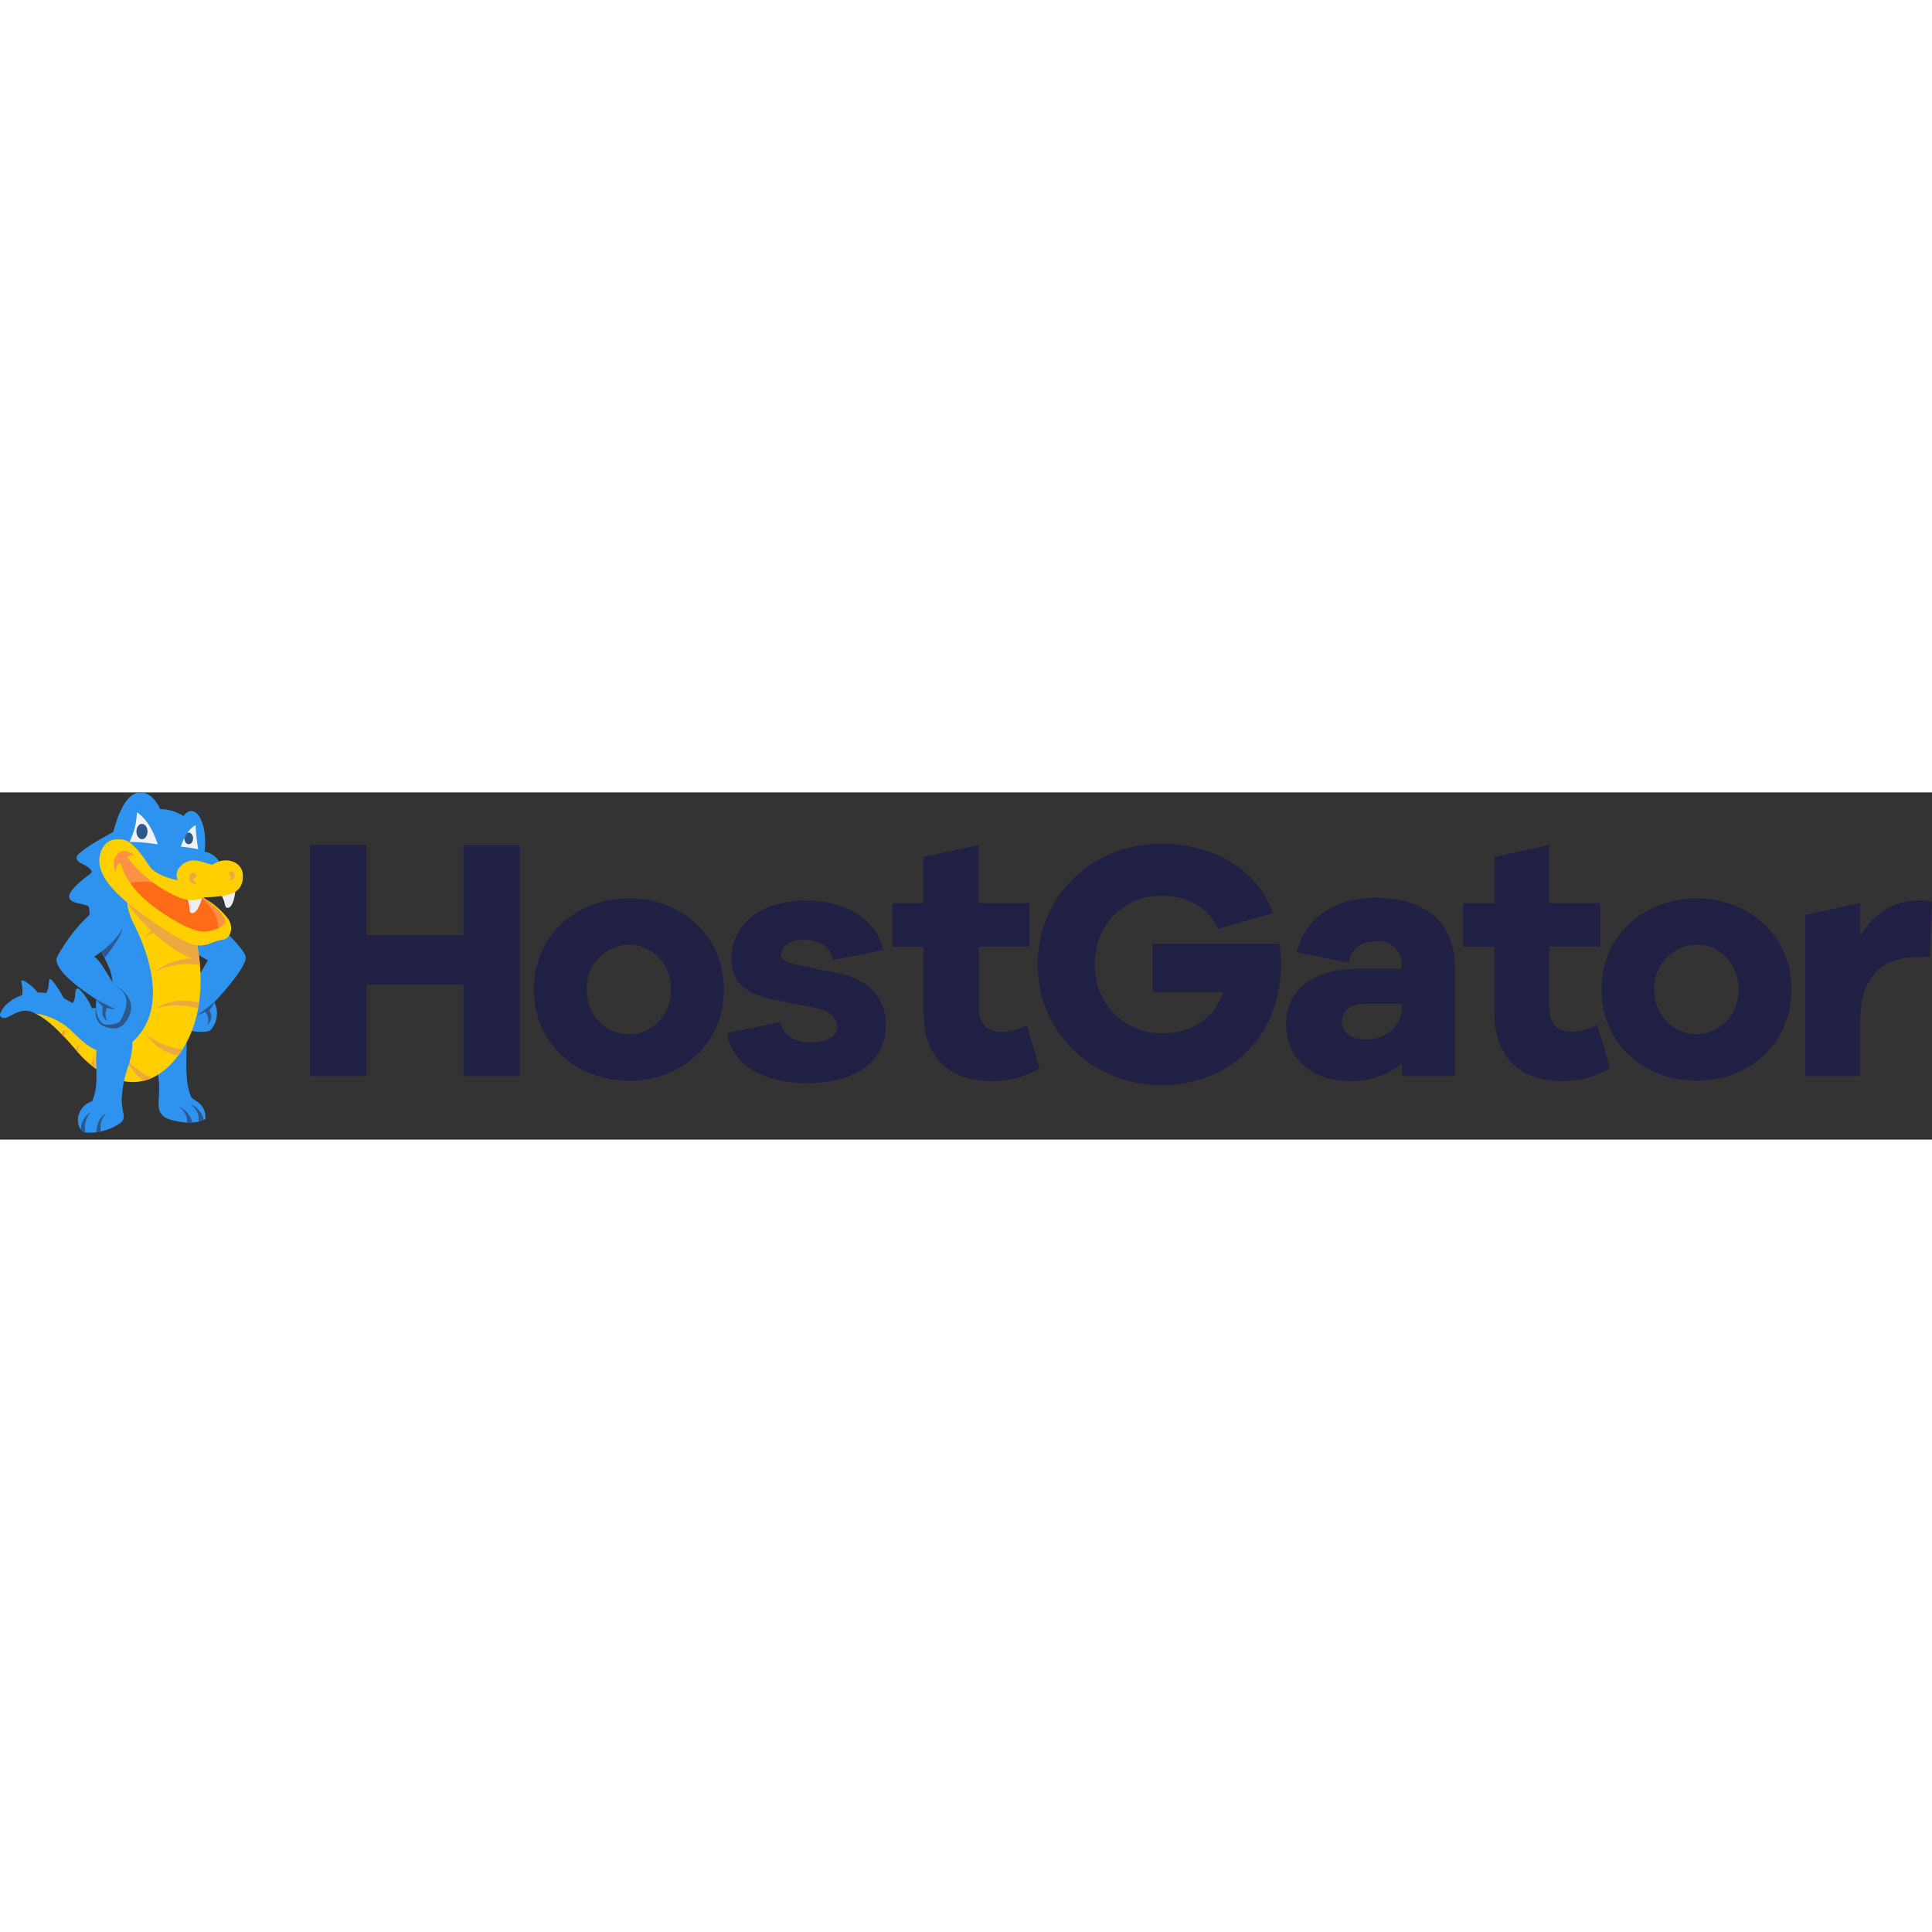<svg viewBox="0 0 512 92" xmlns="http://www.w3.org/2000/svg" preserveAspectRatio="xMidYMid" height="1em" width="1em">
  <rect x="0" y="0" width="512" height="92" fill="#333333" stroke="none"/>
  <path d="M307.59 13.623c13.6 0 25.494 6.39 29.772 18.362l-14.478 4.197c-3.557-6.946-9.415-8.772-15.294-8.772-9.928 0-17.481 7.86-17.481 18.173 0 10.315 7.73 18.268 17.93 18.268 8.014 0 13.84-4.197 16.121-10.954h-18.673v-12.79h33.601c.238 1.847.36 3.708.367 5.57 0 18.541-13.203 31.877-31.593 31.877-18.391 0-32.87-14.007-32.87-31.97 0-17.964 14.29-31.96 32.598-31.96ZM213.407 28.68c11.33 0 18.83 5.183 20.661 13.095l-13.233 2.633c-.45-2.822-3.139-5.361-7.616-5.361-3.892 0-5.848 1.636-6.204 3.546-.24 1.249.356 2.287 4.488 3.148 1.078.233 3.028.634 4.972 1.029l.554.112c2.67.542 5.166 1.041 5.166 1.041 8.61 1.816 12.553 6.999 12.553 13.725 0 10.093-8.704 15.371-20.671 15.371-10.692 0-19.877-3.914-21.393-13.273l14.195-2.885c.628 3.913 4.185 5.372 8.066 5.372 3.881 0 6.852-1.648 6.936-3.641.136-3.022-2.228-4.816-5.576-5.467-2.312-.44-9.248-1.815-9.248-1.815-8.431-1.542-13.233-3.987-13.233-11.174 0-9.36 8.065-15.456 19.583-15.456Zm151.186-.776c12.846.02 20.943 6.505 20.943 18.194V75.14h-14.018v-3.379a20.184 20.184 0 0 1-13.662 4.753c-10.19 0-17.02-5.938-17.02-14.983 0-9.044 6.83-14.773 18.997-14.773h11.654v-.913a6.117 6.117 0 0 0-1.778-4.657 6.078 6.078 0 0 0-4.645-1.775c-4.373 0-6.926 1.731-7.648 5.75L343.67 42.33c1.998-8.856 10.012-14.427 20.923-14.427ZM259.332 13.949v15.35h13.474v11.542h-13.4v15.948c0 4.743 2.27 6.663 6.098 6.663 2.326-.081 4.6-.707 6.643-1.825l3.316 11.51a24.81 24.81 0 0 1-12.47 3.378c-11.381 0-18.233-6.211-18.233-18.215V40.893h-8.265V29.352h8.265V17.096l14.572-3.147Zm151.259 0v15.35h13.474v11.542H410.57v15.948c0 4.743 2.28 6.663 6.099 6.663 2.33-.08 4.607-.705 6.653-1.825l3.369 11.51a24.851 24.851 0 0 1-12.46 3.378c-11.381 0-18.202-6.211-18.202-18.267V40.893h-8.285V29.352h8.285V17.096l14.562-3.147ZM166.802 28.082c13.569.031 25.045 9.706 25.045 24.133 0 14.521-11.508 24.206-25.045 24.206-13.84 0-25.316-9.685-25.316-24.206 0-14.522 11.508-24.133 25.316-24.133Zm282.924 0c13.568.031 25.034 9.706 25.034 24.133 0 14.521-11.507 24.206-25.034 24.206-13.84 0-25.316-9.685-25.316-24.206 0-14.522 11.507-24.133 25.316-24.133ZM97.152 13.949v23.839h25.682v-23.84h14.928v61.193h-14.928V50.956H97.152V75.14H82.129V13.949h15.023Zm411.565 14.668a12.132 12.132 0 0 1 3.285.41l-.638 14.584h-2.647c-10.19 0-15.744 5.246-15.744 17.176v14.354H478.4V32.447l14.573-3.148v8.761c3.274-5.477 8.285-9.443 15.744-9.443ZM371.518 56.013h-10.022c-3.64 0-5.91 1.92-5.91 4.753s2.542 4.743 6.37 4.743c5.012.042 9.562-3.337 9.562-8.447v-1.049ZM166.792 40.348a11.397 11.397 0 0 0-8.133 3.548 11.467 11.467 0 0 0-3.144 8.319c0 7.219 5.366 11.877 11.287 11.877 5.65 0 11.006-4.658 11.006-11.877 0-7.125-5.367-11.867-11.016-11.867Zm282.934 0a11.401 11.401 0 0 0-8.147 3.54 11.467 11.467 0 0 0-3.15 8.327c0 7.219 5.376 11.877 11.297 11.877 5.639 0 11.016-4.658 11.016-11.877 0-7.125-5.377-11.867-11.016-11.867Z" fill="#1F2044"/>
  <path d="M49.48 66.065c-2.553 2.476-5.095 5.876-7.668 8.33 1.224 6.454-1.172 9.287 1.715 11.606 1.047.829 7.323 2.602 10.932.545.074-3.347-1.747-4.344-3.692-5.592-1.978-4.197-1.266-10.703-1.308-14.89" fill="#2E93EE"/>
  <path d="M50.944 87.49a5.829 5.829 0 0 0-3.598-4.196 4.704 4.704 0 0 1 2.238 4.197c.46.02.91.02 1.36 0Zm3.045-.692a5.787 5.787 0 0 0-3.578-4.197c1.862 1.438 2.458 2.98 2.197 4.659a7.62 7.62 0 0 0 1.38-.462Z" fill="#2E578B"/>
  <path d="M46.498 32.657c-1.318 1.92-1.904 5.949 8.579 11.856 0 0-4.405 7.628-5.796 9.024-1.391 1.395-2.239 5.11-.879 6.977a16.96 16.96 0 0 0 2.406 2.697s3.474.65 4.959-.189a6.73 6.73 0 0 0 1.046-7.46s8.84-9.276 8.275-12.067c-.565-2.79-14.416-16.924-18.59-10.838Z" fill="#2E93EE"/>
  <path d="M56.76 55.562s-3.577 2.959-4.477 3.462c.73-.22 1.431-.524 2.093-.902 0 0 1.59 1.952.429 3.599 0 0 2.092-1.228.7-4.05a17.22 17.22 0 0 0 1.319-1.92l-.063-.19Z" fill="#2E578B"/>
  <path d="M19.916 53.841a3.827 3.827 0 0 1-.606 1.93c-.607.956-.952.85.554 1.669 1.122.57 2.331.946 3.578 1.112 2.092.346 1.621.116.69-1.878a17.001 17.001 0 0 0-1.454-2.57c-2.092-2.886-2.678-2.687-2.762-.284m-7.511-.976c-.774 1.438.408 1.669 1.925 2.204a7.617 7.617 0 0 0 1.758.388c1.705.189 1.265-.063.512-1.448a24.86 24.86 0 0 0-1.506-2.476c-3.003-4.323-1.57-.766-2.689 1.332m-6.485-.64c.025.329.025.658 0 .987-.105 1.196-.241.996 1.234 1.133a8.83 8.83 0 0 0 1.977 0c1.883-.284 1.192-.945.21-2.046a8.118 8.118 0 0 0-1.11-1.05c-3.724-2.875-2.322-.85-2.27.987m24.909-42.18s-10.682 5.519-10.587 7.271c.094 1.752 3.012 1.511 4.184 3.861 0 0-6.538 4.533-6.12 6.61.419 2.078 4.635 1.323 5.68 2.97 0 0-1.045 4.134-.093 5.645.951 1.51.805.21 2.092 2.099.094.041-.66-15.383 4.843-28.456Z" fill="#2E93EE"/>
  <path d="M28.63 15.05c3.767 3.589 8.516 5.845 12.847 8.625a28.335 28.335 0 0 1 7.752 6.852c2.594 3.483 1.046 7.586 1.694 11.856.2 1.448.293 2.917.356 4.386a56.77 56.77 0 0 1-.23 8.006c-.659 6.358-.983 11.542-5.46 16.305-5.587 5.96-11.738 7.345-18.716 2.162a33.943 33.943 0 0 1-6.664-5.73c-1.433-1.678-3.211-2.748-4.75-4.312a22.42 22.42 0 0 0-6.862-4.963c-2.699-1.049-4.56.378-5.89.987-.68.315-1.62.923-2.384.315a.81.81 0 0 1-.262-.955 7.04 7.04 0 0 1 1.768-2.508c4.111-3.777 10.754-3.861 15.692-1.207 1.872 1.05 3.912 2.151 6.078 2.288a5.783 5.783 0 0 0 4.268-1.217 5.63 5.63 0 0 0 1.747-3.274 9.986 9.986 0 0 0-.366-5.246c-.806-2.435-2.25-4.638-3.19-7.04-3.14-8.174-4.185-17.492.91-25.13l.71-1.05.953.85Z" fill="#2E93EE"/>
  <path d="M9.476 58.594c3.599 1.805 7.428 5.845 11.1 10.199 4.801 5.718 16.737 14.144 26.686.902C56.583 57.23 52.2 39.76 51.656 37.777l-.063-.21c-.314-.399-8.62-11.038-16.236-12.59-2.03 1.762-2.427 4.878.272 10.25 4.55 9.034 8.191 22.203.105 30.292a11 11 0 0 1-4.31 2.728c-5.743 1.9-8.788-1.595-12.386-4.973a17.314 17.314 0 0 0-9.562-4.68Z" fill="#FFCF00"/>
  <path d="M48.381 68.1a19.082 19.082 0 0 1-9.603-3.934 13.262 13.262 0 0 0 8.484 5.55c.398-.524.826-1.07 1.12-1.616Zm-16.173.808a22.236 22.236 0 0 0 5.796 7.544 12.465 12.465 0 0 0 2.28-.776 18.488 18.488 0 0 1-8.076-6.768Zm-12.218-.787.585.693.272.325a4.082 4.082 0 0 1 .262-2.539c-.408.48-.782.989-1.12 1.521Zm4.038 4.04c.418.336.847.672 1.297 1.05-.304-1.449-.44-2.96.052-3.799a13.867 13.867 0 0 0-1.35 2.749Z" fill="#ECA93F"/>
  <path d="m16.14 63.935.931.955a7.966 7.966 0 0 1 .21-2.004c-.407.32-.788.67-1.141 1.049Z" fill="#FF9144"/>
  <path d="M41.351 57.251a19.267 19.267 0 0 1 11.163 0c.094-.524.177-1.05.25-1.553-7.312-1.741-11.413 1.553-11.413 1.553Zm11.633-11.479a70.442 70.442 0 0 0-.178-1.804c-7.751-.19-11.747 3.588-11.747 3.588a18.916 18.916 0 0 1 11.925-1.784ZM49.93 35.595a19.205 19.205 0 0 0-1.046-1.123c-8.233 0-10.462 3.84-10.462 3.84a18.16 18.16 0 0 1 11.508-2.717Z" fill="#ECA93F"/>
  <path d="M52.88 44.587a51.85 51.85 0 0 0-.91-5.55l-.597-.368c-2.625-1.72-14.196-8.698-17.585-10.797a6.872 6.872 0 0 0 0 1.553c3.557 4.994 11.539 13.451 19.092 15.162Z" fill="#ECA93F"/>
  <path d="M26.643 64.774a5.225 5.225 0 0 1 4.77-2.277c5.294.693 3.62 6.978 2.354 10.671a30.268 30.268 0 0 0-1.506 8.216c0 3.651 1.391 4.753-.304 6.18a14.374 14.374 0 0 1-9.247 2.581c-2.94-.671-3.013-6.736 1.673-8.278 1.298-2.833 1.245-5.73 1.14-8.751-.073-2.099-.25-6.296 1.12-8.394" fill="#2E93EE"/>
  <path d="M25.503 90.114a16.55 16.55 0 0 0 1.245-.231 5.425 5.425 0 0 1 1.464-4.921c-1.925 1.102-2.552 2.98-2.71 5.152Zm-2.835.042a6.204 6.204 0 0 1 1.412-5.477 5.627 5.627 0 0 0-2.657 4.7c.322.385.758.657 1.245.777Zm2.72-33.062s-.607 3.515 1.778 4.69c2.009 1.05 4.477 1.05 5.712-.451 1.705-2.099 4.184-6.296-2.605-10.42-4.184-2.549-4.446 6.107-4.446 6.107l-.44.074Zm.585-16.851c.89 1.94 1.695 3.441 1.737 3.578.042.136 5.524-6.873 4.498-8.006-1.025-1.133-5.366 2.906-6.235 4.428Z" fill="#2E578B"/>
  <path d="M31.35 30.19c5.932 5.74-6.38 13.337-6.38 13.337 1.338.85 3.033 3.756 4.299 5.876 1.266 2.12 1.768 1.773 3.316 3.536 1.548 1.762-2.866 4.396-2.866 4.396s-14.814-8.027-14.772-13.168c0-.64 3.442-6.358 6.915-9.905 1.747-1.784 6.654-6.81 9.489-4.071Z" fill="#2E93EE"/>
  <path d="M25.597 54.481s-1.046 5.467 2.155 7.062c0 0 2.647.167 3.986-.798 0 0 3.337-5.141.847-7.806s-6.988 1.542-6.988 1.542Z" fill="#2E93EE"/>
  <path d="M25.534 54.87s4.279 2.297 5.021 2.507a3.933 3.933 0 0 1-2.186-.325s-1.046 2.098.178 3.4c0 0-1.967-.347-1.266-3.642l-1.789-1.846.042-.095Z" fill="#2E578B"/>
  <path d="M29.373 13.403S31.602.224 37.052.004c3.588-.157 5.398 4.428 5.398 4.428 2.198.01 4.347.65 6.193 1.846 0 0 1.046-1.815 2.71-1.227 1.663.587 3.556 4.407 2.876 10.681a5.46 5.46 0 0 1 3.913 2.697 2.918 2.918 0 0 1-1.873 1.206c-1.13.095-6.005-1.689-7.323-.524a4.255 4.255 0 0 0-1.747 4.197s-5.387-.546-7.783-3.62c-2.395-3.074-4.456-9.034-10.043-6.285Z" fill="#2E93EE"/>
  <path d="M47.921 14.358s1.34-4.428 3.913-5.666c.091 2.143.325 4.278.7 6.39a39.851 39.851 0 0 0-4.613-.724ZM36.267 5.282s3.317 1.605 5.545 8.499a47.22 47.22 0 0 0-7.511-.672 18.164 18.164 0 0 0 1.966-7.827Z" fill="#F1F1F2"/>
  <path d="M37.627 8.346c.806 0 1.465.902 1.465 2.025 0 1.122-.66 2.014-1.465 2.014s-1.464-.902-1.464-2.014c0-1.113.648-2.025 1.464-2.025m12.386 5.372c.638 0 1.151-.682 1.151-1.532s-.513-1.532-1.15-1.532a1.044 1.044 0 0 0-.356.084 4.053 4.053 0 0 0-.785 1.395.358.358 0 0 0 0 .105c-.01.798.502 1.48 1.14 1.48Z" fill="#2E578B"/>
  <path d="M36.581 16.687s-3.975-3.148-5.994-.902c-2.406 2.707 0 6.914 0 6.914s.293-1.804 1.192-2.403c0 0 .356 5.698 9.604 12.035 9.248 6.338 13.275 5.645 15.294 5.11 2.02-.535 4.07-1.983 3.295-3.61-.774-1.625-5.994-6.043-5.994-6.043s-1.977.241-6.005-1.175c-4.027-1.416-9.415-4.197-12.888-9.024a16.853 16.853 0 0 0 1.496-.902" fill="#FF9144"/>
  <path d="M34.259 24.095a15.66 15.66 0 0 1 14.489 3.913l-1.047-.566s4.75-.23 5.409.43a11.307 11.307 0 0 1 4.917 8.394c.136 1.626-3.704 2.55-12.26-1.72-5.315-2.687-11.508-10.451-11.508-10.451Z" fill="#FF6B17"/>
  <path d="m44.657 25.176.199.104-.199-.104Z" fill="#FF9144"/>
  <path d="M53.591 27.757s-1.15 4.732-2.93 4.197c-.595-.179-.355-1.522-.595-2.445-.241-.923-.931-2.686-.931-2.686l4.456.934Zm8.798-1.795s-.366 4.858-2.207 4.628c-.618-.074-.597-1.438-.984-2.309-.387-.87-1.339-2.507-1.339-2.507l4.53.188Z" fill="#EBEEF2"/>
  <path d="M64.345 21.702c-.23-3.42-4.728-4.92-8.034-2.518-2.699-.598-5.69-2.402-8.369.305a3.154 3.154 0 0 0-.826 3.756s-5.608-.902-7.543-3.767c-1.935-2.864-4.467-6.705-7.176-6.977-1.444-.137-3.881-.347-5.294 2.413-1.412 2.76-2.092 7.743 8.37 15.634 10.46 7.89 15.042 10.02 17.323 10.01 2.898 0 3.076-1.05 6.413-1.553 1.705-.242 3.002-3.148 1.13-5.666a21.508 21.508 0 0 0-5.608-4.974c-.104.105 4.06 3.452 4.833 5.079.775 1.626-1.516 2.654-3.525 3.147-2.009.494-4.592 1.05-13.83-5.246-9.237-6.295-10.23-12.664-10.23-12.664-1.172-.179-1.308 2.371-1.308 2.371s-1.35-2.948.46-4.711c2.186-2.099 4.446.493 4.446.493h-.136c-1.37-.661-1.559.525-1.559.525a33.832 33.832 0 0 0 13.955 10.608c4.028 1.416 6.141-.179 6.141-.179a39 39 0 0 0 5.712-.462c1.444-.388 4.98-.996 4.655-5.624Z" fill="#FFCF00"/>
  <path d="M50.944 21.335c.942-.294 1.664.976.43 1.522-.179.472.104.986.857 1.164a1.484 1.484 0 0 1-1.982-.697 1.492 1.492 0 0 1 .695-1.989m10.608-.388c-.774-.252-1.37.797-.345 1.26.136.387-.094.807-.722.954 1.988.41 2.092-1.847 1.046-2.214" fill="#ECA93F"/>
</svg>
